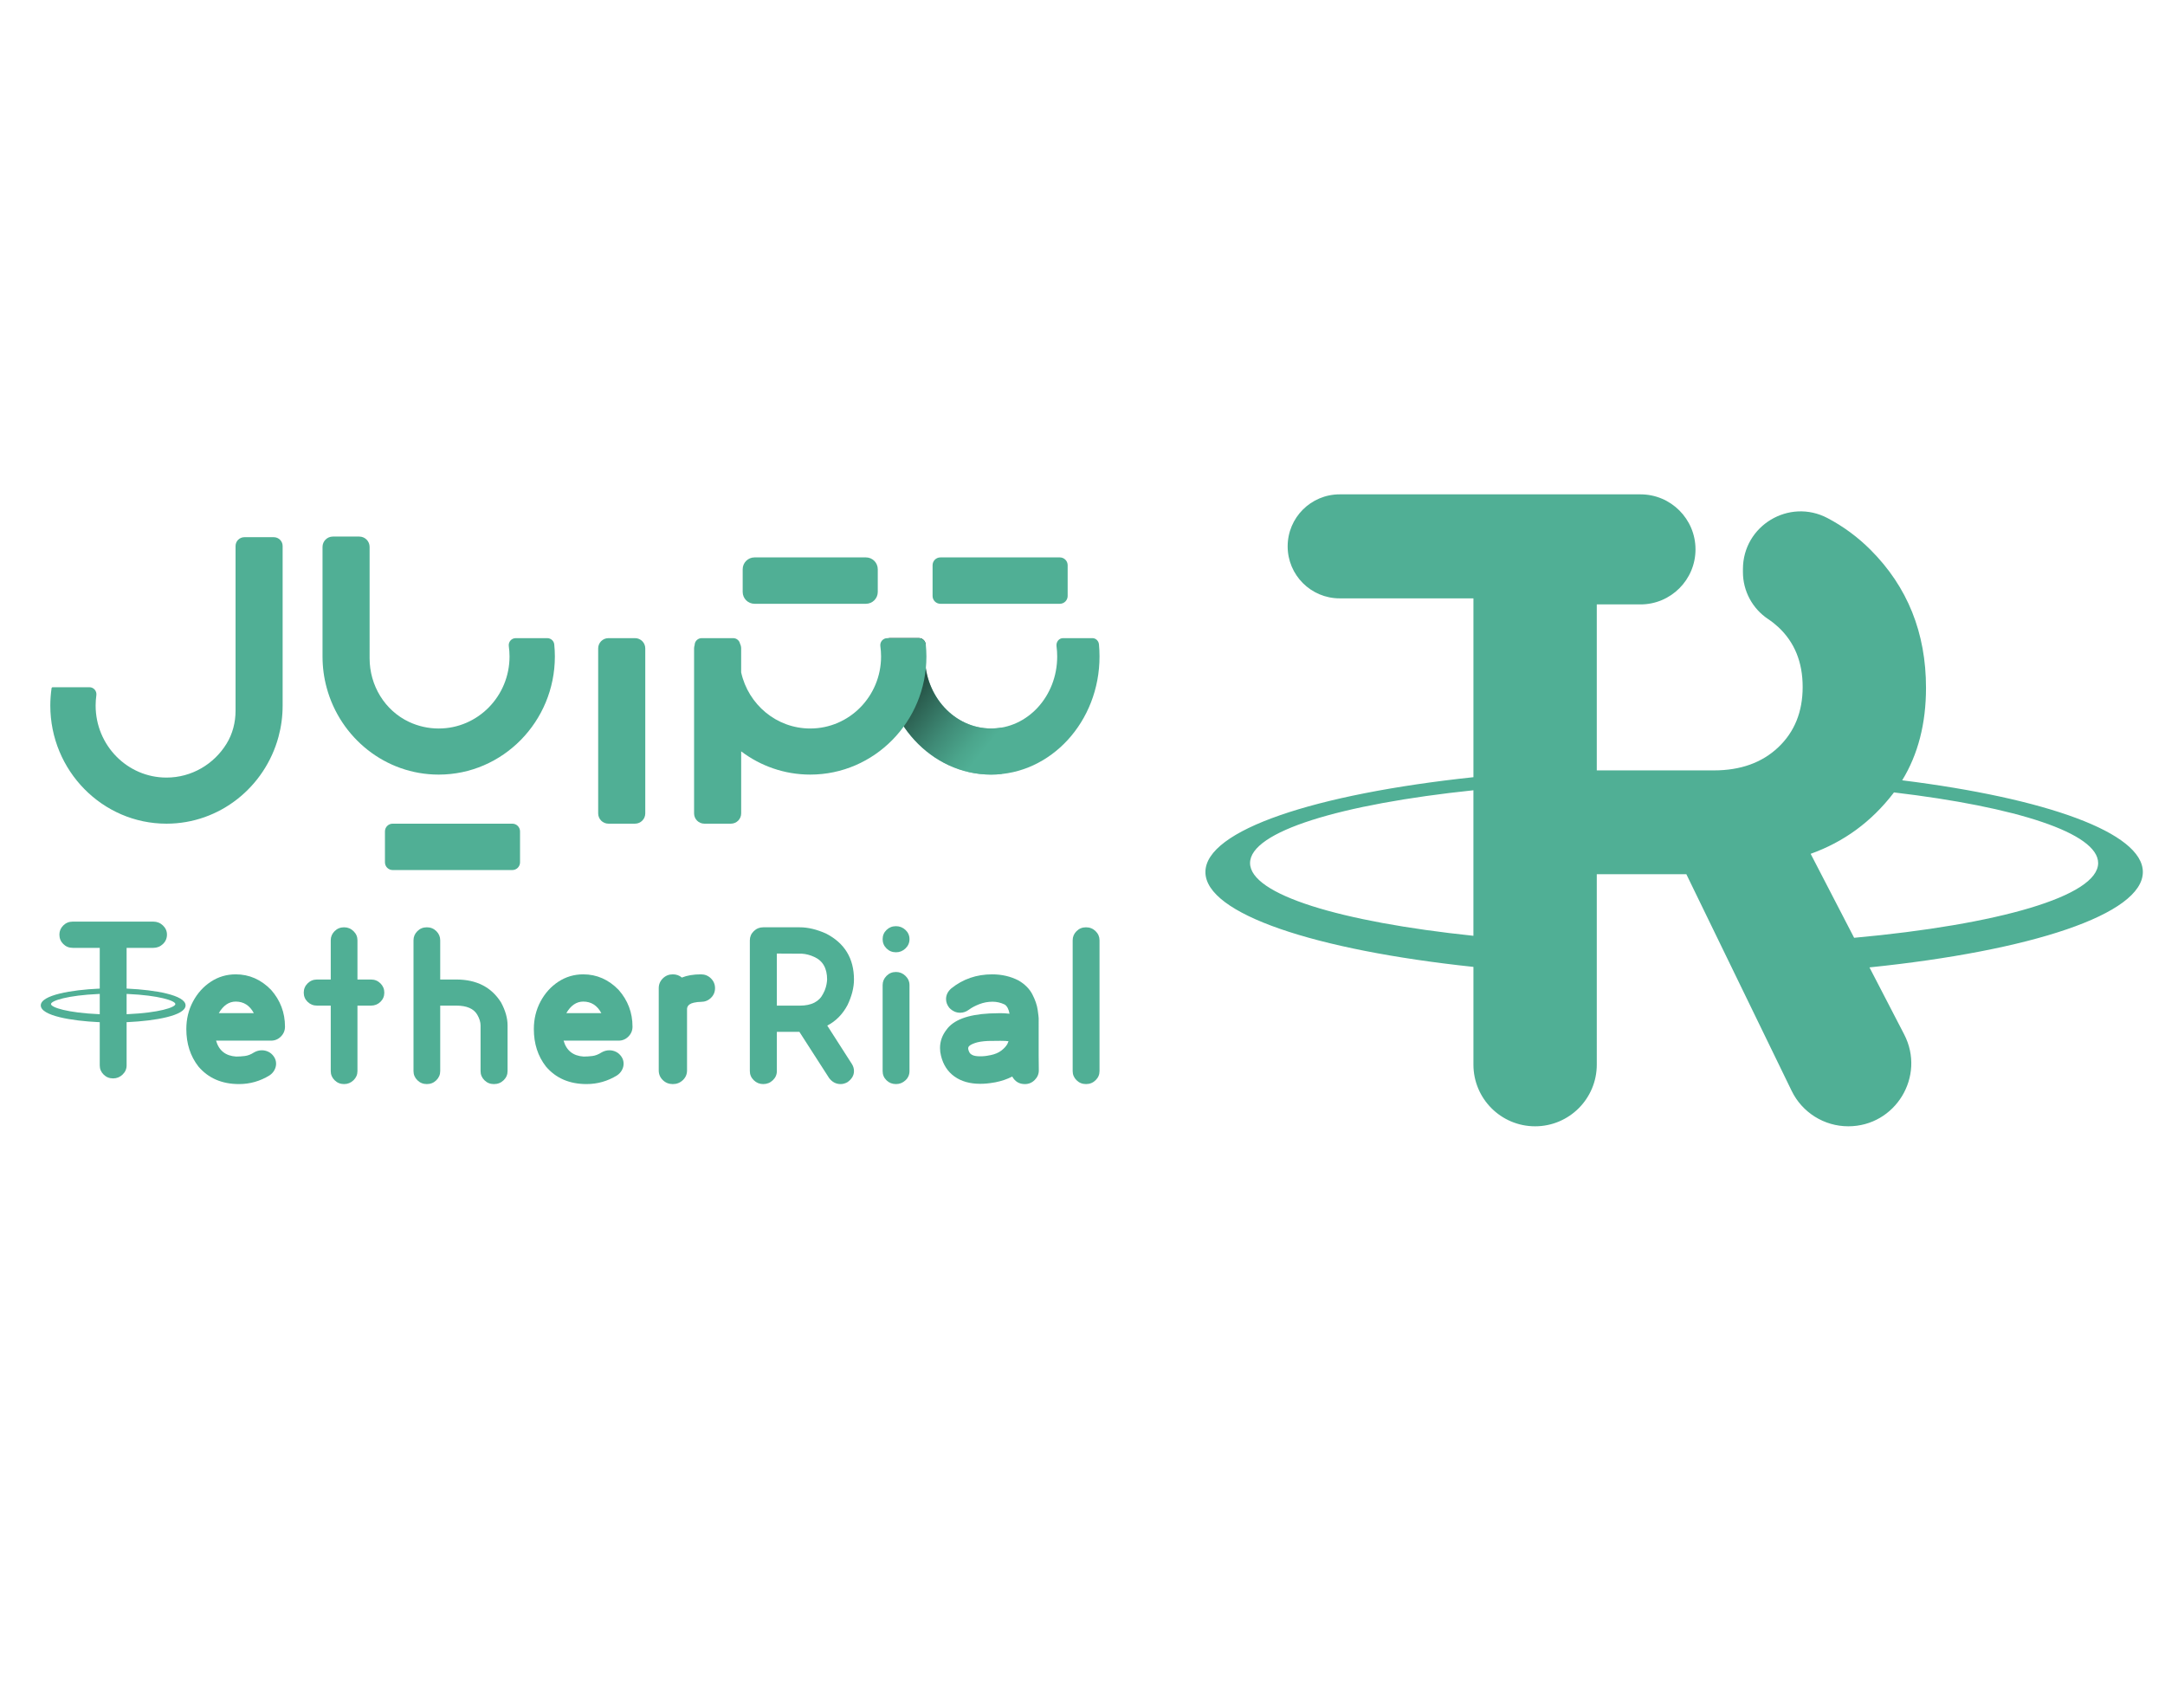 <?xml version="1.0" encoding="utf-8"?>
<!-- Generator: Adobe Illustrator 25.4.1, SVG Export Plug-In . SVG Version: 6.00 Build 0)  -->
<svg version="1.1" xmlns="http://www.w3.org/2000/svg" xmlns:xlink="http://www.w3.org/1999/xlink" x="0px" y="0px"
	 viewBox="0 0 2340 1846" style="enable-background:new 0 0 2340 1846;" xml:space="preserve">
<style type="text/css">
	.st0{display:none;}
	.st1{display:inline;fill:#50AF95;}
	.st2{display:inline;opacity:0.81;fill:url(#SVGID_1_);}
	.st3{display:inline;}
	.st4{fill:#50AF95;}
	.st5{opacity:0.81;fill:url(#SVGID_00000146459457551871754270000018397480726815294897_);}
</style>
<g id="Layer_1" class="st0">
	<path class="st1" d="M1780.31,552.97c0-46.81-115.26-87.57-285.73-108.86c18.82-30.74,28.28-67.31,28.28-109.77
		c0-65.33-21.96-119.93-65.85-163.84c-15.18-15.17-32.18-27.72-51.02-37.65c-45.64-24.06-100.49,8.94-100.49,60.53v3.55
		c0,22.45,11.27,43.39,29.98,55.81c4.22,2.8,8.2,5.94,11.96,9.42c19.31,17.92,28.98,41.62,28.98,71.12
		c0,29.5-9.67,53.39-28.98,71.65c-19.33,18.27-44.78,27.39-76.39,27.39h-139.08V235.3h51.88c36.08,0,65.32-29.25,65.32-65.32v0
		c0-36.08-29.25-65.32-65.32-65.32h-192.2h-6.13H826.68c-34.09,0-61.73,27.64-61.73,61.73v0c0,34.09,27.64,61.73,61.73,61.73h158.83
		v212.3C797.38,460.4,667.3,503.31,667.3,553.02c0,49.71,130.07,92.58,318.21,112.59v116c0,40.44,32.78,73.23,73.23,73.23h0
		c40.44,0,73.23-32.79,73.23-73.23v-226h106.35l125.02,257.17c12.51,25.73,38.61,42.06,67.21,42.06h0
		c56.02,0,92.13-59.36,66.36-109.1l-41.19-79.53C1647.21,646.55,1780.31,603.24,1780.31,552.97z M720.32,542.32
		c0-37.4,107.33-69.83,265.19-86.4v172.76C827.65,612.18,720.32,579.73,720.32,542.32z M1437.52,631.07l-51.63-99.7
		c39.33-14.05,71.99-37.93,97.99-71.65c0.31-0.41,0.6-0.83,0.92-1.24c145.32,17.18,242.45,48.3,242.45,83.84
		C1727.24,581.59,1608.7,615.46,1437.52,631.07z"/>
	<path class="st1" d="M1743.12,1211.97c-4.75,0-8.34,4.51-7.67,9.55c0.52,3.98,0.8,8.06,0.8,12.2c0,47.23-35.16,85.51-78.52,85.51
		s-78.52-38.28-78.52-85.51c0-4.14,0.27-8.22,0.8-12.2c0.66-5.04-2.92-9.55-7.67-9.55h-34.96c-3.97,0-7.34,3.2-7.74,7.43
		c-0.44,4.71-0.67,9.49-0.67,14.32c0,77.32,57.77,140.23,128.77,140.23s128.77-62.91,128.77-140.23c0-4.84-0.23-9.61-0.67-14.32
		c-0.4-4.23-3.77-7.43-7.74-7.43H1743.12z"/>
	<path class="st1" d="M1740.22,1171.18h-143.5c-4.66,0-8.44-3.78-8.44-8.44v-38.17c0-4.66,3.78-8.44,8.44-8.44h143.5
		c4.66,0,8.44,3.78,8.44,8.44v38.17C1748.67,1167.4,1744.88,1171.18,1740.22,1171.18z"/>
	<path class="st1" d="M1090.14,1487.27h-143.7c-4.61,0-8.34-3.74-8.34-8.34v-38.37c0-4.61,3.74-8.34,8.34-8.34h143.7
		c4.61,0,8.34,3.74,8.34,8.34v38.37C1098.48,1483.54,1094.75,1487.27,1090.14,1487.27z"/>
	<linearGradient id="SVGID_1_" gradientUnits="userSpaceOnUse" x1="1679.798" y1="1361.592" x2="1518.441" y2="1230.928">
		<stop  offset="0.167" style="stop-color:#50AF95"/>
		<stop  offset="0.253" style="stop-color:#4AA38A"/>
		<stop  offset="0.41" style="stop-color:#3B826F"/>
		<stop  offset="0.621" style="stop-color:#234D41"/>
		<stop  offset="0.875" style="stop-color:#020403"/>
		<stop  offset="0.888" style="stop-color:#000000"/>
	</linearGradient>
	<path class="st2" d="M1670.34,1318.12c-4.11,0.72-8.32,1.11-12.62,1.11c-43.37,0-78.52-38.28-78.52-85.51
		c0-4.14,0.27-8.22,0.8-12.2c0.66-5.04-2.92-9.55-7.67-9.55h-34.96c-3.97,0-7.34,3.2-7.74,7.43c-0.44,4.71-0.67,9.49-0.67,14.32
		c0,77.32,57.77,140.23,128.77,140.23c4.26,0,8.47-0.24,12.62-0.68V1318.12z"/>
	<g class="st3">
		<path class="st4" d="M1234.98,1211.97h-31.52c-6.73,0-12.19,5.46-12.19,12.19v195.86c0,6.73,5.46,12.19,12.19,12.19h31.52
			c6.73,0,12.19-5.46,12.19-12.19v-195.86C1247.17,1217.43,1241.72,1211.97,1234.98,1211.97z"/>
		<path class="st4" d="M1130.82,1211.98h-37.45c-5.09,0-8.92,4.5-8.21,9.54c0.55,4,0.86,8.07,0.86,12.21
			c0,47.23-37.66,85.51-84.1,85.51c-12.51,0-24.39-2.78-35.06-7.76c-29.06-13.56-46.98-43.46-46.98-75.52v-132.3
			c0-6.78-5.49-12.27-12.27-12.27h-31.35c-6.78,0-12.27,5.49-12.27,12.27v130.07c0,12.89,1.71,25.36,4.95,37.23
			c16.06,59.31,69.59,102.99,132.97,102.99c76.04,0,137.92-62.91,137.92-140.23c0-4.83-0.26-9.61-0.74-14.32
			C1138.67,1215.17,1135.07,1211.98,1130.82,1211.98z"/>
		<path class="st4" d="M806.14,1092.13h-34.91c-5.79,0-10.49,4.7-10.49,10.49v195.45c0,13.81-3.47,27.51-10.72,39.26
			c-14.87,24.12-41.25,40.16-71.32,40.16c-46.44,0-84.1-38.28-84.1-85.51c0-4.14,0.31-8.21,0.86-12.21
			c0.71-5.04-3.12-9.54-8.21-9.54h-43.58c-0.69,0-1.29,0.51-1.39,1.2c-0.95,6.7-1.49,13.58-1.49,20.55
			c0,77.32,61.88,140.23,137.92,140.23c63.38,0,116.91-43.68,132.97-102.99c3.24-11.87,4.95-24.34,4.95-37.23v-189.36
			C816.63,1096.83,811.93,1092.13,806.14,1092.13z"/>
		<path class="st4" d="M1376.89,1171.18h132.26c7.77,0,14.06-6.3,14.06-14.06v-26.94c0-7.77-6.3-14.06-14.06-14.06h-132.26
			c-7.77,0-14.06,6.3-14.06,14.06v26.94C1362.83,1164.89,1369.13,1171.18,1376.89,1171.18z"/>
		<path class="st4" d="M1580.22,1219.4c-0.43-4.23-4.04-7.43-8.29-7.43h-37.44c-5.09,0-8.93,4.51-8.22,9.55
			c0.56,3.98,0.85,8.06,0.85,12.2c0,47.23-37.65,85.51-84.1,85.51c-40.06,0-73.56-28.49-82.02-66.62v-28.45
			c0-1.97-0.48-3.83-1.31-5.47c-0.75-3.78-4.04-6.72-8.14-6.72h-2.74h-31.52h-3.18c-4.25,0-7.86,3.2-8.29,7.43
			c-0.03,0.28-0.04,0.56-0.06,0.84c-0.42,1.23-0.66,2.55-0.66,3.92v195.86c0,6.73,5.46,12.19,12.19,12.19h31.52
			c6.73,0,12.19-5.46,12.19-12.19v-73.64c22.94,17.31,51.32,27.57,82.02,27.57c76.05,0,137.92-62.91,137.92-140.23
			C1580.94,1228.89,1580.7,1224.11,1580.22,1219.4z"/>
	</g>
	<g class="st3">
		<path class="st4" d="M760.94,1611.08c-10.8,0-20.63,2.9-29.5,8.7c-8.87,5.8-15.94,13.65-21.23,23.53
			c-5.29,9.89-7.93,20.8-7.93,32.73c0,17.35,4.77,32.15,14.32,44.42c11.82,13.92,27.91,20.88,48.25,20.88
			c12.96,0,25.01-3.42,36.15-10.28c2.5-1.66,4.43-3.73,5.8-6.22c1.36-2.49,2.05-5.05,2.05-7.71c0-3.09-0.88-5.91-2.64-8.45
			c-1.76-2.54-3.9-4.42-6.39-5.63c-2.5-1.22-5.12-1.82-7.84-1.82c-3.18,0-6.25,0.83-9.21,2.49c-3.75,2.43-7.42,3.87-11,4.31
			c-3.58,0.44-7.02,0.66-10.32,0.66c-12.51-0.77-20.46-7.07-23.87-18.89h65.31c4.54,0,8.44-1.63,11.68-4.89
			c3.24-3.26,4.86-7.15,4.86-11.68c0-16.68-5.52-31.27-16.54-43.75C790.95,1617.22,776.97,1611.08,760.94,1611.08z M740.82,1657.16
			c5.34-9.17,12.05-13.76,20.12-13.76c9.43,0,16.6,4.59,21.48,13.76H740.82z"/>
		<path class="st4" d="M921.49,1617.22h-16.03v-46.57c0-4.2-1.56-7.82-4.69-10.86c-3.13-3.04-6.85-4.56-11.17-4.56
			c-4.43,0-8.18,1.52-11.25,4.56c-3.07,3.04-4.6,6.66-4.6,10.86v46.57h-16.2c-4.43,0-8.18,1.52-11.25,4.56
			c-3.07,3.04-4.6,6.71-4.6,11.02c0,4.31,1.53,7.95,4.6,10.94c3.07,2.98,6.82,4.47,11.25,4.47h16.2v77.73c0,4.2,1.53,7.82,4.6,10.86
			c3.07,3.04,6.82,4.56,11.25,4.56c4.32,0,8.04-1.52,11.17-4.56c3.12-3.04,4.69-6.66,4.69-10.86v-77.73h16.03
			c4.43,0,8.18-1.49,11.25-4.47c3.07-2.98,4.6-6.63,4.6-10.94c0-4.31-1.53-7.98-4.6-11.02
			C929.67,1618.74,925.92,1617.22,921.49,1617.22z"/>
		<path class="st4" d="M1022.81,1617.22h-19.1v-46.57c0-4.2-1.54-7.82-4.6-10.86c-3.07-3.04-6.82-4.56-11.25-4.56
			c-4.43,0-8.18,1.52-11.25,4.56c-3.07,3.04-4.6,6.66-4.6,10.86v155.29c0,4.2,1.53,7.82,4.6,10.86c3.07,3.04,6.82,4.56,11.25,4.56
			c4.43,0,8.19-1.52,11.25-4.56c3.07-3.04,4.6-6.66,4.6-10.86v-77.73h19.1c12.39,0,20.69,3.59,24.9,10.77
			c2.61,4.53,3.92,8.78,3.92,12.76v54.19c0,4.2,1.53,7.82,4.6,10.86c3.07,3.04,6.82,4.56,11.25,4.56c4.54,0,8.38-1.52,11.51-4.56
			c3.13-3.04,4.69-6.66,4.69-10.86v-54.19c0-8.62-2.56-17.68-7.67-27.18C1064.64,1626.33,1046.9,1617.22,1022.81,1617.22z"/>
		<path class="st4" d="M1173.54,1611.08c-10.8,0-20.63,2.9-29.5,8.7c-8.87,5.8-15.94,13.65-21.23,23.53
			c-5.29,9.89-7.93,20.8-7.93,32.73c0,17.35,4.77,32.15,14.32,44.42c11.82,13.92,27.91,20.88,48.25,20.88
			c12.96,0,25.01-3.42,36.15-10.28c2.5-1.66,4.43-3.73,5.8-6.22c1.36-2.49,2.05-5.05,2.05-7.71c0-3.09-0.88-5.91-2.64-8.45
			c-1.76-2.54-3.9-4.42-6.39-5.63c-2.5-1.22-5.12-1.82-7.84-1.82c-3.18,0-6.25,0.83-9.21,2.49c-3.75,2.43-7.42,3.87-11,4.31
			c-3.58,0.44-7.02,0.66-10.32,0.66c-12.51-0.77-20.46-7.07-23.87-18.89h65.31c4.54,0,8.44-1.63,11.68-4.89
			c3.24-3.26,4.86-7.15,4.86-11.68c0-16.68-5.52-31.27-16.54-43.75C1203.55,1617.22,1189.57,1611.08,1173.54,1611.08z
			 M1153.42,1657.16c5.34-9.17,12.05-13.76,20.12-13.76c9.43,0,16.6,4.59,21.48,13.76H1153.42z"/>
		<path class="st4" d="M1313.3,1611.08c-8.87,0-16.43,1.27-22.68,3.81c-2.96-2.54-6.54-3.81-10.74-3.81c-4.66,0-8.61,1.6-11.85,4.81
			c-3.24,3.2-4.86,7.07-4.86,11.6v97.62c0,4.53,1.62,8.37,4.86,11.52c3.24,3.15,7.19,4.72,11.85,4.72c4.66,0,8.64-1.57,11.94-4.72
			c3.29-3.15,4.94-6.99,4.94-11.52v-73.25l0.34-1.66c1.02-2.76,3.58-4.58,7.67-5.47c2.95-0.66,5.8-0.99,8.53-0.99
			c4.66,0,8.61-1.58,11.85-4.72c3.24-3.15,4.86-6.99,4.86-11.52c0-4.53-1.62-8.4-4.86-11.6
			C1321.91,1612.69,1317.96,1611.08,1313.3,1611.08z"/>
		<path class="st4" d="M1487.29,1647.55c5.11-10.72,7.67-20.83,7.67-30.33c0-24.97-11.03-43.14-33.08-54.53
			c-11.14-4.97-21.54-7.46-31.2-7.46h-43.48c-4.32,0-8.04,1.52-11.17,4.56c-3.13,3.04-4.69,6.66-4.69,10.86v155.29
			c0,4.2,1.56,7.82,4.69,10.86c3.12,3.04,6.85,4.56,11.17,4.56c4.43,0,8.24-1.52,11.42-4.56c3.18-3.04,4.77-6.66,4.77-10.86v-46.57
			h26.77l35.3,54.86c3.64,4.75,8.18,7.13,13.64,7.13c2.73,0,5.46-0.77,8.19-2.32c5.11-3.65,7.67-8.01,7.67-13.09
			c0-2.98-0.8-5.74-2.39-8.29l-29.33-45.74C1473.48,1666.6,1481.5,1658.48,1487.29,1647.55z M1462.82,1619.95
			c-0.17,1.72-0.6,3.84-1.28,6.38c-0.68,2.54-1.76,5.14-3.24,7.79c-4.66,9.39-13.87,14.09-27.62,14.09h-27.28v-61.82
			c18.19,0,28.13,0.06,29.84,0.17c4.89,0.33,9.72,1.6,14.49,3.81c10.23,4.53,15.35,13.48,15.35,26.85
			C1463.08,1617.33,1462.99,1618.24,1462.82,1619.95z"/>
		<path class="st4" d="M1544.84,1553.9c-4.43,0-8.18,1.49-11.25,4.47c-3.07,2.98-4.6,6.63-4.6,10.94c0,4.31,1.53,7.98,4.6,11.02
			c3.07,3.04,6.82,4.56,11.25,4.56c4.32,0,8.07-1.52,11.25-4.56c3.18-3.04,4.77-6.71,4.77-11.02c0-4.31-1.59-7.95-4.77-10.94
			C1552.92,1555.4,1549.16,1553.9,1544.84,1553.9z"/>
		<path class="st4" d="M1544.84,1608.27c-4.43,0-8.18,1.55-11.25,4.64c-3.07,3.09-4.6,6.74-4.6,10.94v102.09
			c0,4.31,1.53,7.95,4.6,10.94c3.07,2.98,6.82,4.47,11.25,4.47c4.32,0,8.07-1.49,11.25-4.47c3.18-2.98,4.77-6.63,4.77-10.94v-102.09
			c0-4.2-1.59-7.84-4.77-10.94C1552.92,1609.81,1549.16,1608.27,1544.84,1608.27z"/>
		<path class="st4" d="M1714.25,1663.29c0-0.99-0.4-4.33-1.19-10.03c-0.8-5.69-2.9-11.82-6.31-18.4
			c-3.41-6.57-8.87-12.07-16.37-16.49c-9.44-4.86-19.89-7.29-31.37-7.29c-18.53,0-34.73,5.58-48.59,16.74
			c-4.09,3.65-6.14,7.85-6.14,12.6c0,3.65,1.25,7.07,3.75,10.28c3.75,3.98,8.07,5.97,12.96,5.97c3.75,0,7.25-1.22,10.49-3.65
			c3.24-2.43,7.36-4.61,12.36-6.55c5-1.93,10.23-2.9,15.69-2.9c4.89,0,9.66,1.11,14.32,3.31c2.84,1.77,4.77,5.42,5.8,10.94
			c-4.09-0.44-7.73-0.66-10.91-0.66l-12.62,0.33c-26.15,1.33-43.31,7.85-51.49,19.56c-5,6.52-7.5,13.7-7.5,21.55
			c0,3.09,0.4,6.19,1.19,9.28c2.61,10.61,7.96,18.79,16.03,24.53c8.07,5.75,18.24,8.62,30.52,8.62c5.12,0,10.46-0.5,16.03-1.49
			c0.91-0.22,1.59-0.33,2.05-0.33c7.27-1.43,13.92-3.7,19.95-6.8c3.3,5.97,8.3,8.95,15,8.95c4.54,0,8.44-1.63,11.68-4.89
			c3.24-3.26,4.86-7.05,4.86-11.35l-0.17-17.9V1663.29z M1677.08,1693.78c-1.48,2.65-3.87,5.25-7.16,7.79
			c-3.3,2.54-7.62,4.37-12.96,5.47l-1.19,0.17c-3.3,0.78-6.93,1.16-10.91,1.16c-3.98,0-6.93-0.44-8.87-1.33
			c-1.93-0.88-3.24-1.96-3.92-3.23c-0.68-1.27-1.14-2.46-1.36-3.56l-0.17-1.33c0-0.44,0.06-0.8,0.17-1.08
			c0.11-0.27,0.23-0.52,0.34-0.75c0.11-0.22,0.23-0.39,0.34-0.5c1.02-1.33,3.41-2.65,7.16-3.98c3.75-1.33,8.92-2.15,15.52-2.49
			l14.66-0.17c4.66,0,7.9,0.17,9.72,0.5L1677.08,1693.78z"/>
		<path class="st4" d="M1781.8,1559.79c-3.13-3.04-6.91-4.56-11.34-4.56c-4.43,0-8.18,1.52-11.25,4.56
			c-3.07,3.04-4.6,6.66-4.6,10.86v155.29c0,4.2,1.53,7.82,4.6,10.86c3.07,3.04,6.82,4.56,11.25,4.56c4.43,0,8.21-1.52,11.34-4.56
			c3.13-3.04,4.69-6.66,4.69-10.86v-155.29C1786.49,1566.45,1784.93,1562.83,1781.8,1559.79z"/>
		<path class="st4" d="M633.04,1628.07l-1.66-0.08v-48.36h31.71c4.43,0,8.24-1.52,11.42-4.56c3.18-3.04,4.77-6.77,4.77-11.19
			c0-4.2-1.59-7.81-4.77-10.86c-3.18-3.04-6.99-4.56-11.42-4.56h-95.66c-4.43,0-8.18,1.52-11.25,4.56c-3.07,3.04-4.6,6.66-4.6,10.86
			c0,4.42,1.53,8.15,4.6,11.19c3.07,3.04,6.82,4.56,11.25,4.56h32.06V1628l-1.37,0.06c-31.66,1.44-68.63,7.51-68.63,19.87
			c0,12.35,36.97,18.42,68.63,19.87l1.37,0.06v51.32c0,4.2,1.54,7.82,4.6,10.86c3.07,3.04,6.82,4.56,11.25,4.56
			c4.32,0,8.07-1.52,11.25-4.56c3.18-3.04,4.77-6.66,4.77-10.86v-51.34l1.66-0.08c31.53-1.45,68.34-7.52,68.34-19.85
			C701.38,1635.6,664.56,1629.53,633.04,1628.07z M598.3,1658.35c-37-1.61-56.71-8-56.71-11.99c0-3.98,19.71-10.36,56.71-12
			l1.18-0.05v24.09L598.3,1658.35z M632.85,1658.34l-1.47,0.07v-24.08l1.47,0.07c36.81,1.64,56.42,8.01,56.42,11.98
			C689.26,1650.33,669.66,1656.7,632.85,1658.34z"/>
	</g>
</g>
<g id="Layer_2">
	<path class="st4" d="M2316.06,942.36c0-42.61-104.93-79.72-260.12-99.1c17.14-27.99,25.75-61.28,25.75-99.93
		c0-59.47-19.99-109.18-59.95-149.15c-13.82-13.81-29.3-25.24-46.44-34.27c-41.54-21.9-91.48,8.14-91.48,55.11v3.24
		c0,20.44,10.26,39.5,27.29,50.8c3.84,2.55,7.47,5.41,10.89,8.57c17.58,16.31,26.38,37.89,26.38,64.74c0,26.86-8.8,48.6-26.38,65.23
		c-17.6,16.64-40.77,24.94-69.54,24.94h-126.61V653.17h47.23c32.84,0,59.47-26.62,59.47-59.47v0c0-32.84-26.62-59.47-59.47-59.47
		h-174.97h-5.58h-144.59c-31.04,0-56.2,25.16-56.2,56.2v0c0,31.04,25.16,56.2,56.2,56.2h144.59v193.26
		c-171.27,18.2-289.68,57.26-289.68,102.51c0,45.25,118.41,84.28,289.68,102.5v105.6c0,36.82,29.85,66.66,66.66,66.66h0
		c36.82,0,66.66-29.85,66.66-66.66V944.76h96.82l113.81,234.11c11.39,23.42,35.14,38.29,61.19,38.29h0c51,0,83.87-54.04,60.41-99.32
		l-37.5-72.4C2194.89,1027.55,2316.06,988.13,2316.06,942.36z M1351.1,932.67c0-34.05,97.71-63.57,241.41-78.65v157.27
		C1448.8,996.26,1351.1,966.72,1351.1,932.67z M2004,1013.45L1957,922.7c35.8-12.79,65.54-34.53,89.2-65.22
		c0.29-0.37,0.55-0.76,0.83-1.13c132.29,15.64,220.71,43.97,220.71,76.33C2267.75,968.42,2159.83,999.25,2004,1013.45z"/>
	<path class="st4" d="M1148.91,689.62c-4.33,0-7.59,4.11-6.99,8.7c0.48,3.63,0.73,7.33,0.73,11.11c0,42.99-32,77.84-71.48,77.84
		s-71.48-34.85-71.48-77.84c0-3.77,0.25-7.48,0.73-11.11c0.6-4.59-2.66-8.7-6.99-8.7H961.6c-3.61,0-6.68,2.91-7.05,6.76
		c-0.4,4.29-0.61,8.64-0.61,13.04c0,70.39,52.59,127.66,117.23,127.66c64.64,0,117.23-57.27,117.23-127.66
		c0-4.4-0.21-8.75-0.61-13.04c-0.36-3.85-3.43-6.76-7.05-6.76H1148.91z"/>
	<path class="st4" d="M1145.52,652.49H1016.4c-4.66,0-8.44-3.78-8.44-8.44v-33.24c0-4.66,3.78-8.44,8.44-8.44h129.12
		c4.66,0,8.44,3.78,8.44,8.44v33.24C1153.96,648.71,1150.18,652.49,1145.52,652.49z"/>
	<path class="st4" d="M553.72,940.24H424.41c-4.61,0-8.34-3.74-8.34-8.34v-33.44c0-4.61,3.74-8.34,8.34-8.34h129.32
		c4.61,0,8.34,3.74,8.34,8.34v33.44C562.07,936.51,558.33,940.24,553.72,940.24z"/>
	
		<linearGradient id="SVGID_00000124135364288501562750000002965556547381660603_" gradientUnits="userSpaceOnUse" x1="1091.268" y1="825.83" x2="944.377" y2="706.88">
		<stop  offset="0.167" style="stop-color:#50AF95"/>
		<stop  offset="0.253" style="stop-color:#4AA38A"/>
		<stop  offset="0.41" style="stop-color:#3B826F"/>
		<stop  offset="0.621" style="stop-color:#234D41"/>
		<stop  offset="0.875" style="stop-color:#020403"/>
		<stop  offset="0.888" style="stop-color:#000000"/>
	</linearGradient>
	<path style="opacity:0.81;fill:url(#SVGID_00000124135364288501562750000002965556547381660603_);" d="M1082.66,786.25
		c-3.74,0.66-7.58,1.01-11.49,1.01c-39.48,0-71.48-34.85-71.48-77.84c0-3.77,0.25-7.48,0.73-11.11c0.6-4.59-2.66-8.7-6.99-8.7H961.6
		c-3.61,0-6.68,2.91-7.05,6.76c-0.4,4.29-0.61,8.64-0.61,13.04c0,70.39,52.59,127.66,117.23,127.66c3.88,0,7.71-0.22,11.49-0.62
		V786.25z"/>
	<g>
		<path class="st4" d="M686.33,689.62h-28.7c-6.13,0-11.1,4.97-11.1,11.1v178.3c0,6.13,4.97,11.1,11.1,11.1h28.7
			c6.13,0,11.1-4.97,11.1-11.1v-178.3C697.43,694.59,692.46,689.62,686.33,689.62z"/>
		<path class="st4" d="M591.5,689.63h-34.09c-4.64,0-8.12,4.09-7.47,8.69c0.5,3.64,0.78,7.34,0.78,11.11
			c0,42.99-34.29,77.84-76.56,77.84c-11.39,0-22.2-2.53-31.92-7.06c-26.45-12.35-42.76-39.56-42.76-68.75V591.02
			c0-6.17-5-11.17-11.17-11.17h-28.54c-6.17,0-11.17,5-11.17,11.17v118.41c0,11.74,1.56,23.09,4.51,33.9
			c14.62,54,63.35,93.76,121.05,93.76c69.22,0,125.56-57.27,125.56-127.66c0-4.4-0.24-8.75-0.67-13.04
			C598.65,692.54,595.37,689.63,591.5,689.63z"/>
		<path class="st4" d="M295.93,580.53h-31.78c-5.27,0-9.55,4.27-9.55,9.55v177.93c0,12.57-3.16,25.04-9.76,35.74
			c-13.54,21.96-37.55,36.56-64.92,36.56c-42.28,0-76.56-34.85-76.56-77.84c0-3.77,0.28-7.47,0.78-11.11
			c0.65-4.59-2.84-8.69-7.47-8.69H56.99c-0.63,0-1.17,0.46-1.26,1.09c-0.86,6.1-1.36,12.36-1.36,18.71
			c0,70.39,56.33,127.66,125.56,127.66c57.7,0,106.43-39.77,121.05-93.76c2.95-10.81,4.5-22.16,4.5-33.9V590.08
			C305.48,584.8,301.21,580.53,295.93,580.53z"/>
		<path class="st4" d="M815.52,652.49h120.4c7.07,0,12.8-5.73,12.8-12.8v-24.52c0-7.07-5.73-12.8-12.8-12.8h-120.4
			c-7.07,0-12.8,5.73-12.8,12.8v24.52C802.72,646.76,808.45,652.49,815.52,652.49z"/>
		<path class="st4" d="M1000.62,696.38c-0.39-3.85-3.68-6.76-7.55-6.76h-34.08c-4.63,0-8.13,4.11-7.48,8.7
			c0.51,3.63,0.78,7.33,0.78,11.11c0,42.99-34.28,77.84-76.56,77.84c-36.47,0-66.96-25.93-74.66-60.65v-25.9
			c0-1.79-0.44-3.48-1.19-4.98c-0.68-3.44-3.68-6.11-7.41-6.11h-2.49h-28.7h-2.89c-3.87,0-7.16,2.91-7.55,6.76
			c-0.03,0.25-0.03,0.51-0.06,0.76c-0.38,1.12-0.6,2.32-0.6,3.57v178.3c0,6.13,4.97,11.1,11.1,11.1h28.7c6.13,0,11.1-4.97,11.1-11.1
			v-67.04c20.88,15.76,46.72,25.1,74.66,25.1c69.23,0,125.56-57.27,125.56-127.66C1001.28,705.02,1001.05,700.67,1000.62,696.38z"/>
	</g>
	<g>
		<path class="st4" d="M254.79,1052.95c-9.83,0-18.78,2.64-26.85,7.92c-8.07,5.28-14.51,12.42-19.33,21.42
			c-4.81,9-7.22,18.94-7.22,29.8c0,15.79,4.35,29.27,13.04,40.43c10.76,12.67,25.4,19.01,43.93,19.01c11.8,0,22.76-3.12,32.91-9.35
			c2.27-1.51,4.04-3.4,5.28-5.66c1.24-2.26,1.86-4.6,1.86-7.02c0-2.82-0.8-5.38-2.41-7.69c-1.61-2.31-3.55-4.02-5.82-5.13
			c-2.28-1.11-4.66-1.66-7.14-1.66c-2.9,0-5.69,0.75-8.38,2.26c-3.42,2.21-6.75,3.52-10.01,3.92c-3.26,0.4-6.39,0.6-9.39,0.6
			c-11.39-0.7-18.63-6.44-21.73-17.2h59.45c4.14,0,7.68-1.48,10.63-4.45c2.95-2.97,4.42-6.51,4.42-10.64
			c0-15.19-5.02-28.46-15.06-39.83C282.1,1058.54,269.38,1052.95,254.79,1052.95z M236.47,1094.9c4.86-8.35,10.97-12.52,18.32-12.52
			c8.59,0,15.11,4.18,19.56,12.52H236.47z"/>
		<path class="st4" d="M400.94,1058.54h-14.59v-42.4c0-3.82-1.42-7.11-4.27-9.88c-2.85-2.76-6.24-4.15-10.17-4.15
			c-4.04,0-7.45,1.38-10.24,4.15c-2.79,2.77-4.19,6.06-4.19,9.88v42.4h-14.75c-4.04,0-7.45,1.38-10.24,4.15
			c-2.79,2.77-4.19,6.11-4.19,10.03c0,3.92,1.4,7.24,4.19,9.96c2.79,2.71,6.21,4.07,10.24,4.07h14.75v70.76
			c0,3.82,1.4,7.12,4.19,9.88c2.79,2.77,6.21,4.15,10.24,4.15c3.93,0,7.32-1.38,10.17-4.15c2.84-2.76,4.27-6.06,4.27-9.88v-70.76
			h14.59c4.04,0,7.45-1.36,10.24-4.07c2.79-2.72,4.19-6.04,4.19-9.96c0-3.92-1.4-7.27-4.19-10.03
			C408.39,1059.92,404.98,1058.54,400.94,1058.54z"/>
		<path class="st4" d="M493.18,1058.54h-17.38v-42.4c0-3.82-1.4-7.11-4.19-9.88c-2.79-2.76-6.21-4.15-10.25-4.15
			c-4.04,0-7.45,1.38-10.24,4.15c-2.79,2.77-4.19,6.06-4.19,9.88v141.37c0,3.82,1.4,7.12,4.19,9.88c2.79,2.77,6.21,4.15,10.24,4.15
			c4.04,0,7.45-1.38,10.25-4.15c2.79-2.76,4.19-6.06,4.19-9.88v-70.76h17.38c11.28,0,18.83,3.27,22.66,9.81
			c2.38,4.13,3.57,8,3.57,11.62v49.34c0,3.82,1.4,7.12,4.19,9.88c2.79,2.77,6.21,4.15,10.25,4.15c4.14,0,7.63-1.38,10.48-4.15
			c2.85-2.76,4.27-6.06,4.27-9.88v-49.34c0-7.85-2.33-16.09-6.98-24.75C531.26,1066.83,515.11,1058.54,493.18,1058.54z"/>
		<path class="st4" d="M630.4,1052.95c-9.83,0-18.78,2.64-26.85,7.92c-8.07,5.28-14.51,12.42-19.33,21.42
			c-4.81,9-7.22,18.94-7.22,29.8c0,15.79,4.35,29.27,13.04,40.43c10.76,12.67,25.4,19.01,43.93,19.01c11.8,0,22.76-3.12,32.91-9.35
			c2.27-1.51,4.04-3.4,5.28-5.66c1.24-2.26,1.86-4.6,1.86-7.02c0-2.82-0.8-5.38-2.41-7.69c-1.61-2.31-3.55-4.02-5.82-5.13
			c-2.28-1.11-4.66-1.66-7.14-1.66c-2.9,0-5.69,0.75-8.38,2.26c-3.42,2.21-6.75,3.52-10.01,3.92c-3.26,0.4-6.39,0.6-9.39,0.6
			c-11.39-0.7-18.63-6.44-21.73-17.2h59.45c4.14,0,7.68-1.48,10.63-4.45c2.95-2.97,4.42-6.51,4.42-10.64
			c0-15.19-5.02-28.46-15.06-39.83C657.72,1058.54,644.99,1052.95,630.4,1052.95z M612.08,1094.9c4.86-8.35,10.97-12.52,18.32-12.52
			c8.59,0,15.11,4.18,19.56,12.52H612.08z"/>
		<path class="st4" d="M757.63,1052.95c-8.07,0-14.95,1.16-20.65,3.47c-2.69-2.31-5.95-3.47-9.78-3.47c-4.24,0-7.84,1.46-10.79,4.38
			c-2.95,2.92-4.42,6.44-4.42,10.56v88.87c0,4.13,1.47,7.62,4.42,10.49c2.95,2.87,6.54,4.3,10.79,4.3c4.24,0,7.86-1.43,10.87-4.3
			c3-2.87,4.5-6.36,4.5-10.49v-66.69l0.31-1.51c0.93-2.51,3.26-4.17,6.98-4.98c2.69-0.6,5.28-0.9,7.76-0.9
			c4.24,0,7.84-1.43,10.79-4.3c2.95-2.86,4.42-6.36,4.42-10.49c0-4.12-1.47-7.64-4.42-10.56
			C765.47,1054.41,761.87,1052.95,757.63,1052.95z"/>
		<path class="st4" d="M916.02,1086.15c4.66-9.76,6.98-18.96,6.98-27.61c0-22.73-10.04-39.28-30.11-49.64
			c-10.14-4.53-19.61-6.79-28.41-6.79H824.9c-3.93,0-7.32,1.38-10.17,4.15c-2.85,2.77-4.27,6.06-4.27,9.88v141.37
			c0,3.82,1.42,7.12,4.27,9.88c2.84,2.77,6.23,4.15,10.17,4.15c4.04,0,7.5-1.38,10.4-4.15c2.9-2.76,4.35-6.06,4.35-9.88v-42.4h24.37
			l32.13,49.94c3.31,4.32,7.45,6.49,12.42,6.49c2.48,0,4.97-0.7,7.45-2.11c4.66-3.32,6.98-7.29,6.98-11.92
			c0-2.71-0.73-5.23-2.17-7.54l-26.7-41.64C903.45,1103.5,910.74,1096.1,916.02,1086.15z M893.75,1061.03
			c-0.16,1.56-0.54,3.5-1.16,5.81c-0.62,2.31-1.61,4.68-2.95,7.09c-4.24,8.55-12.63,12.83-25.15,12.83h-24.84v-56.28
			c16.56,0,25.61,0.05,27.16,0.15c4.45,0.3,8.85,1.46,13.19,3.47c9.31,4.13,13.97,12.27,13.97,24.44
			C893.98,1058.64,893.9,1059.47,893.75,1061.03z"/>
		<path class="st4" d="M968.41,1000.9c-4.04,0-7.45,1.36-10.24,4.07c-2.79,2.72-4.19,6.04-4.19,9.96c0,3.92,1.4,7.27,4.19,10.03
			c2.79,2.77,6.21,4.15,10.24,4.15c3.93,0,7.35-1.38,10.25-4.15c2.9-2.77,4.35-6.11,4.35-10.03c0-3.92-1.45-7.24-4.35-9.96
			C975.76,1002.26,972.34,1000.9,968.41,1000.9z"/>
		<path class="st4" d="M968.41,1050.39c-4.04,0-7.45,1.41-10.24,4.22c-2.79,2.82-4.19,6.14-4.19,9.96v92.94
			c0,3.92,1.4,7.24,4.19,9.96c2.79,2.72,6.21,4.07,10.24,4.07c3.93,0,7.35-1.36,10.25-4.07c2.9-2.72,4.35-6.04,4.35-9.96v-92.94
			c0-3.82-1.45-7.14-4.35-9.96C975.76,1051.8,972.34,1050.39,968.41,1050.39z"/>
		<path class="st4" d="M1122.64,1100.48c0-0.91-0.36-3.95-1.09-9.13c-0.73-5.18-2.64-10.76-5.74-16.75
			c-3.1-5.98-8.07-10.99-14.9-15.01c-8.59-4.43-18.11-6.64-28.56-6.64c-16.87,0-31.61,5.08-44.24,15.24
			c-3.73,3.32-5.59,7.14-5.59,11.47c0,3.32,1.14,6.44,3.42,9.35c3.41,3.62,7.35,5.43,11.8,5.43c3.42,0,6.6-1.11,9.55-3.32
			c2.95-2.21,6.7-4.2,11.25-5.96c4.55-1.76,9.31-2.64,14.28-2.64c4.45,0,8.8,1.01,13.04,3.02c2.59,1.61,4.35,4.93,5.28,9.96
			c-3.73-0.4-7.04-0.6-9.93-0.6l-11.49,0.3c-23.8,1.21-39.43,7.14-46.88,17.8c-4.56,5.94-6.83,12.47-6.83,19.62
			c0,2.82,0.36,5.63,1.09,8.45c2.38,9.66,7.24,17.1,14.59,22.33c7.35,5.23,16.61,7.85,27.78,7.85c4.66,0,9.52-0.45,14.59-1.36
			c0.83-0.2,1.45-0.3,1.86-0.3c6.62-1.31,12.68-3.37,18.16-6.19c3,5.43,7.55,8.15,13.66,8.15c4.14,0,7.68-1.48,10.63-4.45
			c2.95-2.97,4.42-6.41,4.42-10.34l-0.16-16.29V1100.48z M1088.8,1128.24c-1.35,2.42-3.52,4.78-6.52,7.09
			c-3,2.31-6.93,3.98-11.8,4.98l-1.09,0.15c-3,0.71-6.31,1.06-9.93,1.06c-3.62,0-6.31-0.4-8.07-1.21c-1.76-0.8-2.95-1.78-3.57-2.94
			c-0.62-1.15-1.04-2.24-1.24-3.24l-0.15-1.21c0-0.4,0.05-0.73,0.15-0.98c0.1-0.25,0.21-0.48,0.31-0.68c0.1-0.2,0.21-0.35,0.31-0.45
			c0.93-1.21,3.1-2.41,6.52-3.62c3.41-1.21,8.12-1.96,14.13-2.26l13.35-0.15c4.24,0,7.19,0.15,8.85,0.45L1088.8,1128.24z"/>
		<path class="st4" d="M1184.13,1006.26c-2.85-2.76-6.29-4.15-10.32-4.15c-4.04,0-7.45,1.38-10.24,4.15
			c-2.79,2.77-4.19,6.06-4.19,9.88v141.37c0,3.82,1.4,7.12,4.19,9.88c2.79,2.77,6.21,4.15,10.24,4.15c4.04,0,7.48-1.38,10.32-4.15
			c2.85-2.76,4.27-6.06,4.27-9.88v-141.37C1188.39,1012.32,1186.97,1009.03,1184.13,1006.26z"/>
		<path class="st4" d="M138.35,1068.42l-1.51-0.07v-44.02h28.87c4.04,0,7.5-1.38,10.4-4.15c2.9-2.76,4.35-6.16,4.35-10.18
			c0-3.82-1.45-7.11-4.35-9.88c-2.9-2.76-6.36-4.15-10.4-4.15H78.63c-4.04,0-7.45,1.38-10.24,4.15c-2.79,2.77-4.19,6.06-4.19,9.88
			c0,4.02,1.4,7.42,4.19,10.18c2.79,2.77,6.21,4.15,10.24,4.15h29.18v44.03l-1.25,0.06c-28.82,1.31-62.48,6.83-62.48,18.09
			c0,11.24,33.66,16.77,62.48,18.09l1.25,0.06v46.72c0,3.82,1.4,7.12,4.19,9.88c2.79,2.77,6.21,4.15,10.25,4.15
			c3.93,0,7.35-1.38,10.24-4.15c2.9-2.76,4.35-6.06,4.35-9.88v-46.74l1.51-0.07c28.7-1.32,62.21-6.85,62.21-18.07
			C200.57,1075.27,167.05,1069.74,138.35,1068.42z M106.73,1095.98c-33.68-1.47-51.62-7.28-51.62-10.91
			c0-3.62,17.94-9.43,51.63-10.92l1.08-0.05v21.93L106.73,1095.98z M138.18,1095.97l-1.34,0.06v-21.92l1.34,0.06
			c33.51,1.49,51.36,7.29,51.36,10.9C189.53,1088.68,171.69,1094.48,138.18,1095.97z"/>
	</g>
</g>
</svg>
